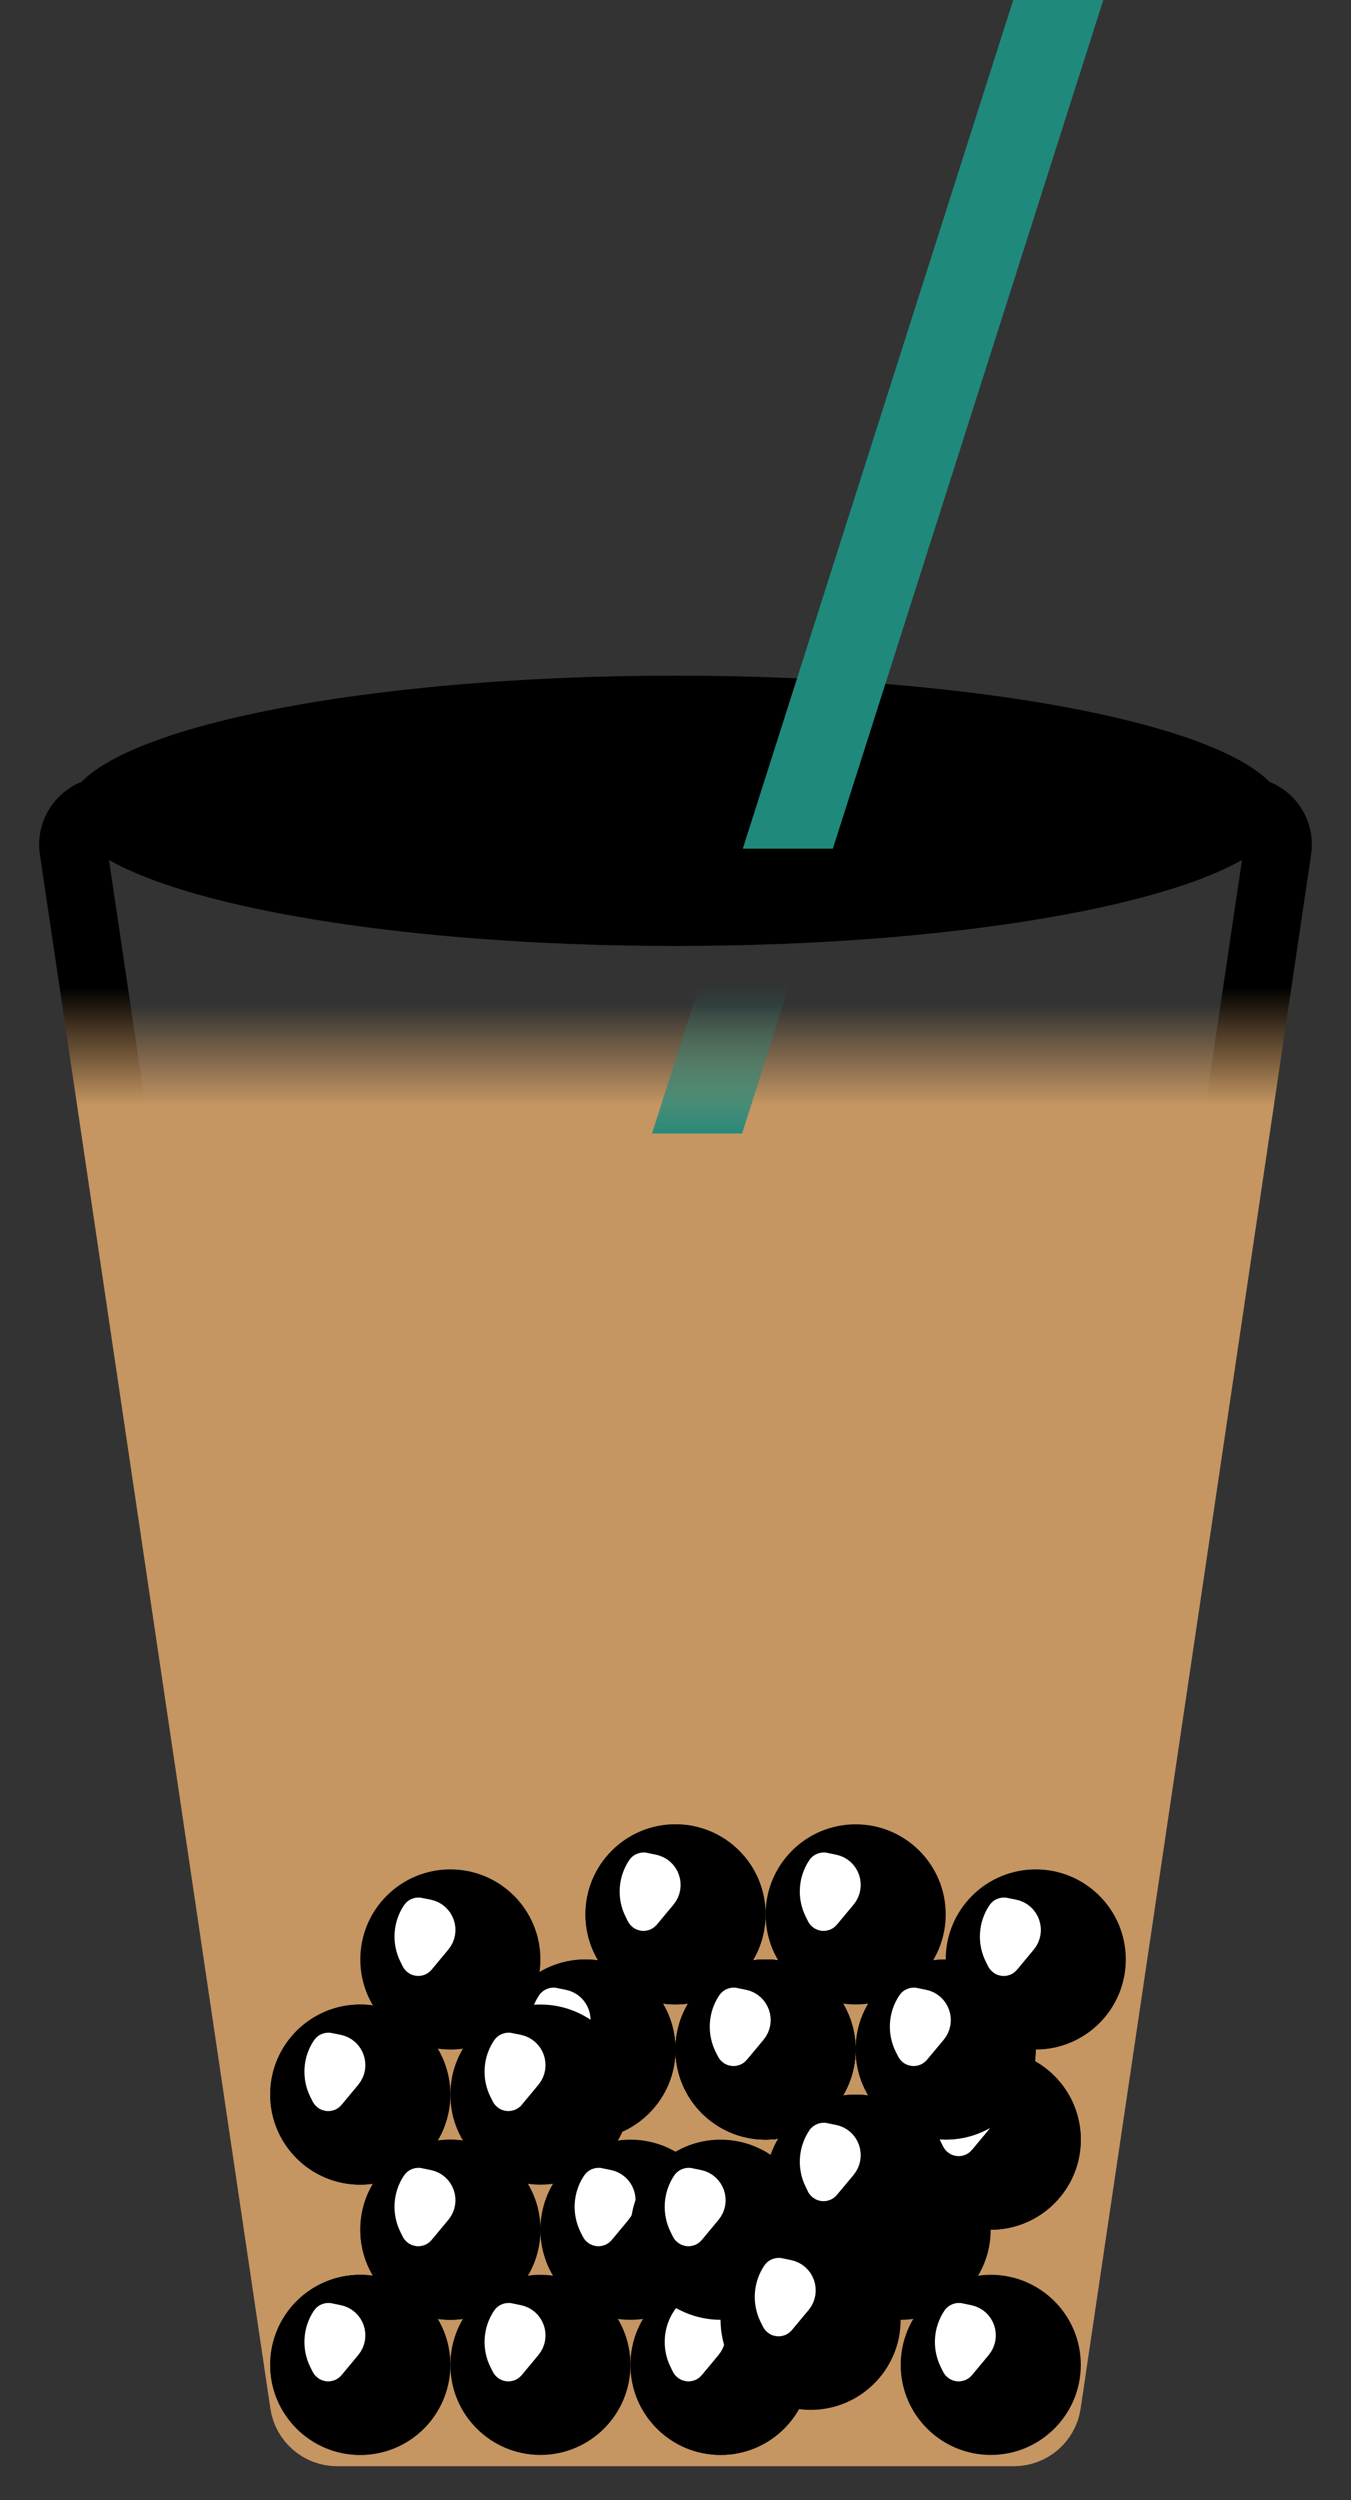 <svg width="20" height="37" viewBox="0 0 20 37" fill="none" xmlns="http://www.w3.org/2000/svg">
<rect x="0" y="0" width="20" height="37" fill="#333333" stroke="none"/>
<path d="M18.915 12.573L15.503 35.573C15.467 35.819 15.257 36 15.009 36H4.991C4.744 36 4.533 35.819 4.497 35.573L1.085 12.573C1.04 12.271 1.274 12 1.58 12H18.42C18.726 12 18.96 12.271 18.915 12.573Z" fill="url(#paint0_linear_4_636)" stroke="url(#paint1_linear_4_636)"/>
<circle cx="5.333" cy="35" r="1.333" fill="black"/>
<path d="M4.993 34.361L4.861 34.334C4.859 34.334 4.856 34.335 4.855 34.337C4.738 34.511 4.725 34.735 4.818 34.923L4.852 34.99C4.855 34.995 4.861 34.996 4.864 34.992L5.111 34.695C5.211 34.575 5.146 34.391 4.993 34.361Z" stroke="white" stroke-width="0.5"/>
<circle cx="5.333" cy="35" r="1.333" fill="black"/>
<path d="M4.993 34.361L4.861 34.334C4.859 34.334 4.856 34.335 4.855 34.337C4.738 34.511 4.725 34.735 4.818 34.923L4.852 34.99C4.855 34.995 4.861 34.996 4.864 34.992L5.111 34.695C5.211 34.575 5.146 34.391 4.993 34.361Z" stroke="white" stroke-width="0.5"/>
<circle cx="9.333" cy="33" r="1.333" fill="black"/>
<path d="M8.993 32.361L8.861 32.334C8.859 32.334 8.856 32.335 8.855 32.337C8.738 32.511 8.725 32.735 8.818 32.923L8.852 32.99C8.855 32.995 8.861 32.996 8.864 32.992L9.111 32.695C9.211 32.575 9.146 32.391 8.993 32.361Z" stroke="white" stroke-width="0.5"/>
<circle cx="6.667" cy="33" r="1.333" fill="black"/>
<path d="M6.326 32.361L6.194 32.334C6.192 32.334 6.189 32.335 6.188 32.337C6.072 32.511 6.058 32.735 6.152 32.923L6.185 32.99C6.188 32.995 6.194 32.996 6.197 32.992L6.444 32.695C6.545 32.575 6.48 32.391 6.326 32.361Z" stroke="white" stroke-width="0.5"/>
<circle cx="6.667" cy="33" r="1.333" fill="black"/>
<path d="M6.326 32.361L6.194 32.334C6.192 32.334 6.189 32.335 6.188 32.337C6.072 32.511 6.058 32.735 6.152 32.923L6.185 32.99C6.188 32.995 6.194 32.996 6.197 32.992L6.444 32.695C6.545 32.575 6.48 32.391 6.326 32.361Z" stroke="white" stroke-width="0.5"/>
<circle cx="14.667" cy="35" r="1.333" fill="black"/>
<path d="M14.326 34.361L14.194 34.334C14.192 34.334 14.19 34.335 14.188 34.337C14.072 34.511 14.058 34.735 14.152 34.923L14.185 34.99C14.188 34.995 14.194 34.996 14.197 34.992L14.444 34.695C14.544 34.575 14.48 34.391 14.326 34.361Z" stroke="white" stroke-width="0.5"/>
<circle cx="10.667" cy="35" r="1.333" fill="black"/>
<path d="M10.326 34.361L10.194 34.334C10.192 34.334 10.19 34.335 10.188 34.337C10.072 34.511 10.058 34.735 10.152 34.923L10.185 34.99C10.188 34.995 10.194 34.996 10.197 34.992L10.444 34.695C10.544 34.575 10.48 34.391 10.326 34.361Z" stroke="white" stroke-width="0.5"/>
<circle cx="10.667" cy="35" r="1.333" fill="black"/>
<path d="M10.326 34.361L10.194 34.334C10.192 34.334 10.19 34.335 10.188 34.337C10.072 34.511 10.058 34.735 10.152 34.923L10.185 34.99C10.188 34.995 10.194 34.996 10.197 34.992L10.444 34.695C10.544 34.575 10.48 34.391 10.326 34.361Z" stroke="white" stroke-width="0.5"/>
<circle cx="13.333" cy="33" r="1.333" fill="black"/>
<path d="M12.993 32.361L12.861 32.334C12.859 32.334 12.856 32.335 12.855 32.337C12.739 32.511 12.725 32.735 12.818 32.923L12.852 32.99C12.854 32.995 12.861 32.996 12.864 32.992L13.111 32.695C13.211 32.575 13.146 32.391 12.993 32.361Z" stroke="white" stroke-width="0.5"/>
<circle cx="10.667" cy="33" r="1.333" fill="black"/>
<path d="M10.326 32.361L10.194 32.334C10.192 32.334 10.19 32.335 10.188 32.337C10.072 32.511 10.058 32.735 10.152 32.923L10.185 32.99C10.188 32.995 10.194 32.996 10.197 32.992L10.444 32.695C10.544 32.575 10.48 32.391 10.326 32.361Z" stroke="white" stroke-width="0.5"/>
<circle cx="15.333" cy="29" r="1.333" fill="black"/>
<path d="M14.993 28.36L14.861 28.334C14.858 28.334 14.856 28.335 14.855 28.337C14.738 28.511 14.724 28.735 14.818 28.923L14.852 28.99C14.854 28.995 14.861 28.996 14.864 28.992L15.111 28.695C15.211 28.575 15.146 28.391 14.993 28.36Z" stroke="white" stroke-width="0.5"/>
<circle cx="5.333" cy="31" r="1.333" fill="black"/>
<path d="M4.993 30.36L4.861 30.334C4.859 30.334 4.856 30.335 4.855 30.337C4.738 30.511 4.725 30.735 4.818 30.923L4.852 30.99C4.855 30.995 4.861 30.995 4.864 30.992L5.111 30.695C5.211 30.575 5.146 30.391 4.993 30.36Z" stroke="white" stroke-width="0.5"/>
<circle cx="5.333" cy="31" r="1.333" fill="black"/>
<path d="M4.993 30.36L4.861 30.334C4.859 30.334 4.856 30.335 4.855 30.337C4.738 30.511 4.725 30.735 4.818 30.923L4.852 30.99C4.855 30.995 4.861 30.996 4.864 30.992L5.111 30.695C5.211 30.575 5.146 30.391 4.993 30.36Z" stroke="white" stroke-width="0.5"/>
<circle cx="12" cy="34.333" r="1.333" fill="black"/>
<path d="M11.659 33.694L11.528 33.667C11.525 33.667 11.523 33.668 11.522 33.67C11.405 33.844 11.391 34.068 11.485 34.256L11.519 34.324C11.521 34.328 11.527 34.329 11.531 34.325L11.778 34.029C11.878 33.908 11.813 33.724 11.659 33.694Z" stroke="white" stroke-width="0.5"/>
<circle cx="14.667" cy="31.667" r="1.333" fill="black"/>
<path d="M14.326 31.027L14.194 31.001C14.192 31 14.19 31.001 14.188 31.003C14.072 31.178 14.058 31.402 14.152 31.589L14.186 31.657C14.188 31.662 14.194 31.662 14.197 31.658L14.444 31.362C14.545 31.242 14.48 31.058 14.326 31.027Z" stroke="white" stroke-width="0.5"/>
<circle cx="14.667" cy="31.667" r="1.333" fill="black"/>
<path d="M14.326 31.027L14.194 31.001C14.192 31 14.19 31.001 14.188 31.003C14.072 31.178 14.058 31.402 14.152 31.589L14.186 31.657C14.188 31.662 14.194 31.662 14.197 31.658L14.444 31.362C14.545 31.242 14.48 31.058 14.326 31.027Z" stroke="white" stroke-width="0.5"/>
<circle cx="11.333" cy="30.333" r="1.333" fill="black"/>
<path d="M10.993 29.694L10.861 29.667C10.859 29.667 10.856 29.668 10.855 29.67C10.739 29.845 10.725 30.068 10.818 30.256L10.852 30.323C10.854 30.328 10.861 30.329 10.864 30.325L11.111 30.029C11.211 29.908 11.146 29.724 10.993 29.694Z" stroke="white" stroke-width="0.5"/>
<circle cx="8.667" cy="30.333" r="1.333" fill="black"/>
<path d="M8.326 29.694L8.194 29.667C8.192 29.667 8.19 29.668 8.188 29.67C8.072 29.845 8.058 30.068 8.152 30.256L8.186 30.323C8.188 30.328 8.194 30.329 8.197 30.325L8.444 30.029C8.545 29.908 8.48 29.724 8.326 29.694Z" stroke="white" stroke-width="0.5"/>
<circle cx="8.667" cy="30.333" r="1.333" fill="black"/>
<path d="M8.326 29.694L8.194 29.667C8.192 29.667 8.19 29.668 8.188 29.67C8.072 29.845 8.058 30.068 8.152 30.256L8.186 30.323C8.188 30.328 8.194 30.329 8.197 30.325L8.444 30.029C8.545 29.908 8.48 29.724 8.326 29.694Z" stroke="white" stroke-width="0.5"/>
<circle cx="6.667" cy="29" r="1.333" fill="black"/>
<path d="M6.326 28.36L6.194 28.334C6.192 28.334 6.189 28.335 6.188 28.337C6.072 28.511 6.058 28.735 6.152 28.923L6.185 28.99C6.188 28.995 6.194 28.995 6.197 28.992L6.444 28.695C6.545 28.575 6.48 28.391 6.326 28.36Z" stroke="white" stroke-width="0.5"/>
<circle cx="14" cy="30.333" r="1.333" fill="black"/>
<path d="M13.659 29.694L13.528 29.667C13.525 29.667 13.523 29.668 13.522 29.67C13.405 29.845 13.391 30.068 13.485 30.256L13.519 30.323C13.521 30.328 13.527 30.329 13.531 30.325L13.778 30.029C13.878 29.908 13.813 29.724 13.659 29.694Z" stroke="white" stroke-width="0.5"/>
<circle cx="11.333" cy="30.333" r="1.333" fill="black"/>
<path d="M10.993 29.694L10.861 29.667C10.858 29.667 10.856 29.668 10.855 29.67C10.738 29.845 10.724 30.068 10.818 30.256L10.852 30.323C10.854 30.328 10.861 30.329 10.864 30.325L11.111 30.029C11.211 29.908 11.146 29.724 10.993 29.694Z" stroke="white" stroke-width="0.5"/>
<circle cx="11.333" cy="30.333" r="1.333" fill="black"/>
<path d="M10.993 29.694L10.861 29.667C10.858 29.667 10.856 29.668 10.855 29.67C10.738 29.845 10.724 30.068 10.818 30.256L10.852 30.323C10.854 30.328 10.861 30.329 10.864 30.325L11.111 30.029C11.211 29.908 11.146 29.724 10.993 29.694Z" stroke="white" stroke-width="0.5"/>
<circle cx="12.667" cy="28.333" r="1.333" fill="black"/>
<path d="M12.326 27.694L12.194 27.667C12.192 27.667 12.19 27.668 12.188 27.67C12.072 27.845 12.058 28.068 12.152 28.256L12.185 28.323C12.188 28.328 12.194 28.329 12.197 28.325L12.444 28.029C12.544 27.908 12.48 27.724 12.326 27.694Z" stroke="white" stroke-width="0.5"/>
<circle cx="10" cy="28.333" r="1.333" fill="black"/>
<path d="M9.659 27.694L9.528 27.667C9.525 27.667 9.523 27.668 9.522 27.67C9.405 27.845 9.391 28.068 9.485 28.256L9.519 28.323C9.521 28.328 9.527 28.329 9.531 28.325L9.778 28.029C9.878 27.908 9.813 27.724 9.659 27.694Z" stroke="white" stroke-width="0.5"/>
<circle cx="10" cy="28.333" r="1.333" fill="black"/>
<path d="M9.659 27.694L9.528 27.667C9.525 27.667 9.523 27.668 9.522 27.67C9.405 27.845 9.391 28.068 9.485 28.256L9.519 28.323C9.521 28.328 9.527 28.329 9.531 28.325L9.778 28.029C9.878 27.908 9.813 27.724 9.659 27.694Z" stroke="white" stroke-width="0.5"/>
<circle cx="8" cy="31" r="1.333" fill="black"/>
<path d="M7.659 30.36L7.528 30.334C7.525 30.334 7.523 30.335 7.522 30.337C7.405 30.511 7.391 30.735 7.485 30.923L7.519 30.99C7.521 30.995 7.527 30.995 7.531 30.992L7.778 30.695C7.878 30.575 7.813 30.391 7.659 30.36Z" stroke="white" stroke-width="0.5"/>
<circle cx="12.667" cy="32.333" r="1.333" fill="black"/>
<path d="M12.326 31.694L12.194 31.667C12.192 31.667 12.19 31.668 12.188 31.67C12.072 31.845 12.058 32.068 12.152 32.256L12.185 32.324C12.188 32.328 12.194 32.329 12.197 32.325L12.444 32.029C12.544 31.908 12.48 31.724 12.326 31.694Z" stroke="white" stroke-width="0.5"/>
<circle cx="12.667" cy="32.333" r="1.333" fill="black"/>
<path d="M12.326 31.694L12.194 31.667C12.192 31.667 12.19 31.668 12.188 31.67C12.072 31.845 12.058 32.068 12.152 32.256L12.185 32.324C12.188 32.328 12.194 32.329 12.197 32.325L12.444 32.029C12.544 31.908 12.48 31.724 12.326 31.694Z" stroke="white" stroke-width="0.5"/>
<circle cx="14" cy="30.333" r="1.333" fill="black"/>
<path d="M13.659 29.694L13.528 29.667C13.525 29.667 13.523 29.668 13.522 29.67C13.405 29.845 13.391 30.068 13.485 30.256L13.519 30.323C13.521 30.328 13.527 30.329 13.531 30.325L13.778 30.029C13.878 29.908 13.813 29.724 13.659 29.694Z" stroke="white" stroke-width="0.5"/>
<circle cx="11.333" cy="30.333" r="1.333" fill="black"/>
<path d="M10.993 29.694L10.861 29.667C10.859 29.667 10.856 29.668 10.855 29.67C10.739 29.845 10.725 30.068 10.818 30.256L10.852 30.323C10.854 30.328 10.861 30.329 10.864 30.325L11.111 30.029C11.211 29.908 11.146 29.724 10.993 29.694Z" stroke="white" stroke-width="0.5"/>
<circle cx="11.333" cy="30.333" r="1.333" fill="black"/>
<path d="M10.993 29.694L10.861 29.667C10.859 29.667 10.856 29.668 10.855 29.67C10.739 29.845 10.725 30.068 10.818 30.256L10.852 30.323C10.854 30.328 10.861 30.329 10.864 30.325L11.111 30.029C11.211 29.908 11.146 29.724 10.993 29.694Z" stroke="white" stroke-width="0.5"/>
<circle cx="8" cy="35" r="1.333" fill="black"/>
<path d="M7.659 34.361L7.528 34.334C7.525 34.334 7.523 34.335 7.522 34.337C7.405 34.511 7.391 34.735 7.485 34.923L7.519 34.99C7.521 34.995 7.527 34.996 7.531 34.992L7.778 34.695C7.878 34.575 7.813 34.391 7.659 34.361Z" stroke="white" stroke-width="0.5"/>
<path d="M19 12C19 13.105 14.971 14 10 14C5.029 14 1 13.105 1 12C1 10.895 5.029 10 10 10C14.971 10 19 10.895 19 12Z" fill="black"/>
<path d="M9.684 18.323L15.365 0.5L15.649 0.5L9.968 18.323L9.684 18.323Z" stroke="url(#paint2_linear_4_636)"/>
<defs>
<linearGradient id="paint0_linear_4_636" x1="10" y1="36" x2="10" y2="12" gradientUnits="userSpaceOnUse">
<stop offset="0.818" stop-color="#C59662"/>
<stop offset="0.88" stop-color="#C59662" stop-opacity="0"/>
</linearGradient>
<linearGradient id="paint1_linear_4_636" x1="10" y1="36" x2="10" y2="12" gradientUnits="userSpaceOnUse">
<stop offset="0.818" stop-color="#C59662"/>
<stop offset="0.891"/>
</linearGradient>
<linearGradient id="paint2_linear_4_636" x1="12.667" y1="0" x2="12.667" y2="18.823" gradientUnits="userSpaceOnUse">
<stop offset="0.667" stop-color="#1F897C"/>
<stop offset="0.667" stop-color="#1F897C" stop-opacity="0"/>
<stop offset="0.773" stop-color="#1F897C" stop-opacity="0"/>
<stop offset="0.891" stop-color="#1F897C" stop-opacity="0.94"/>
<stop offset="0.891" stop-color="#1F897C" stop-opacity="0"/>
</linearGradient>
</defs>
</svg>
